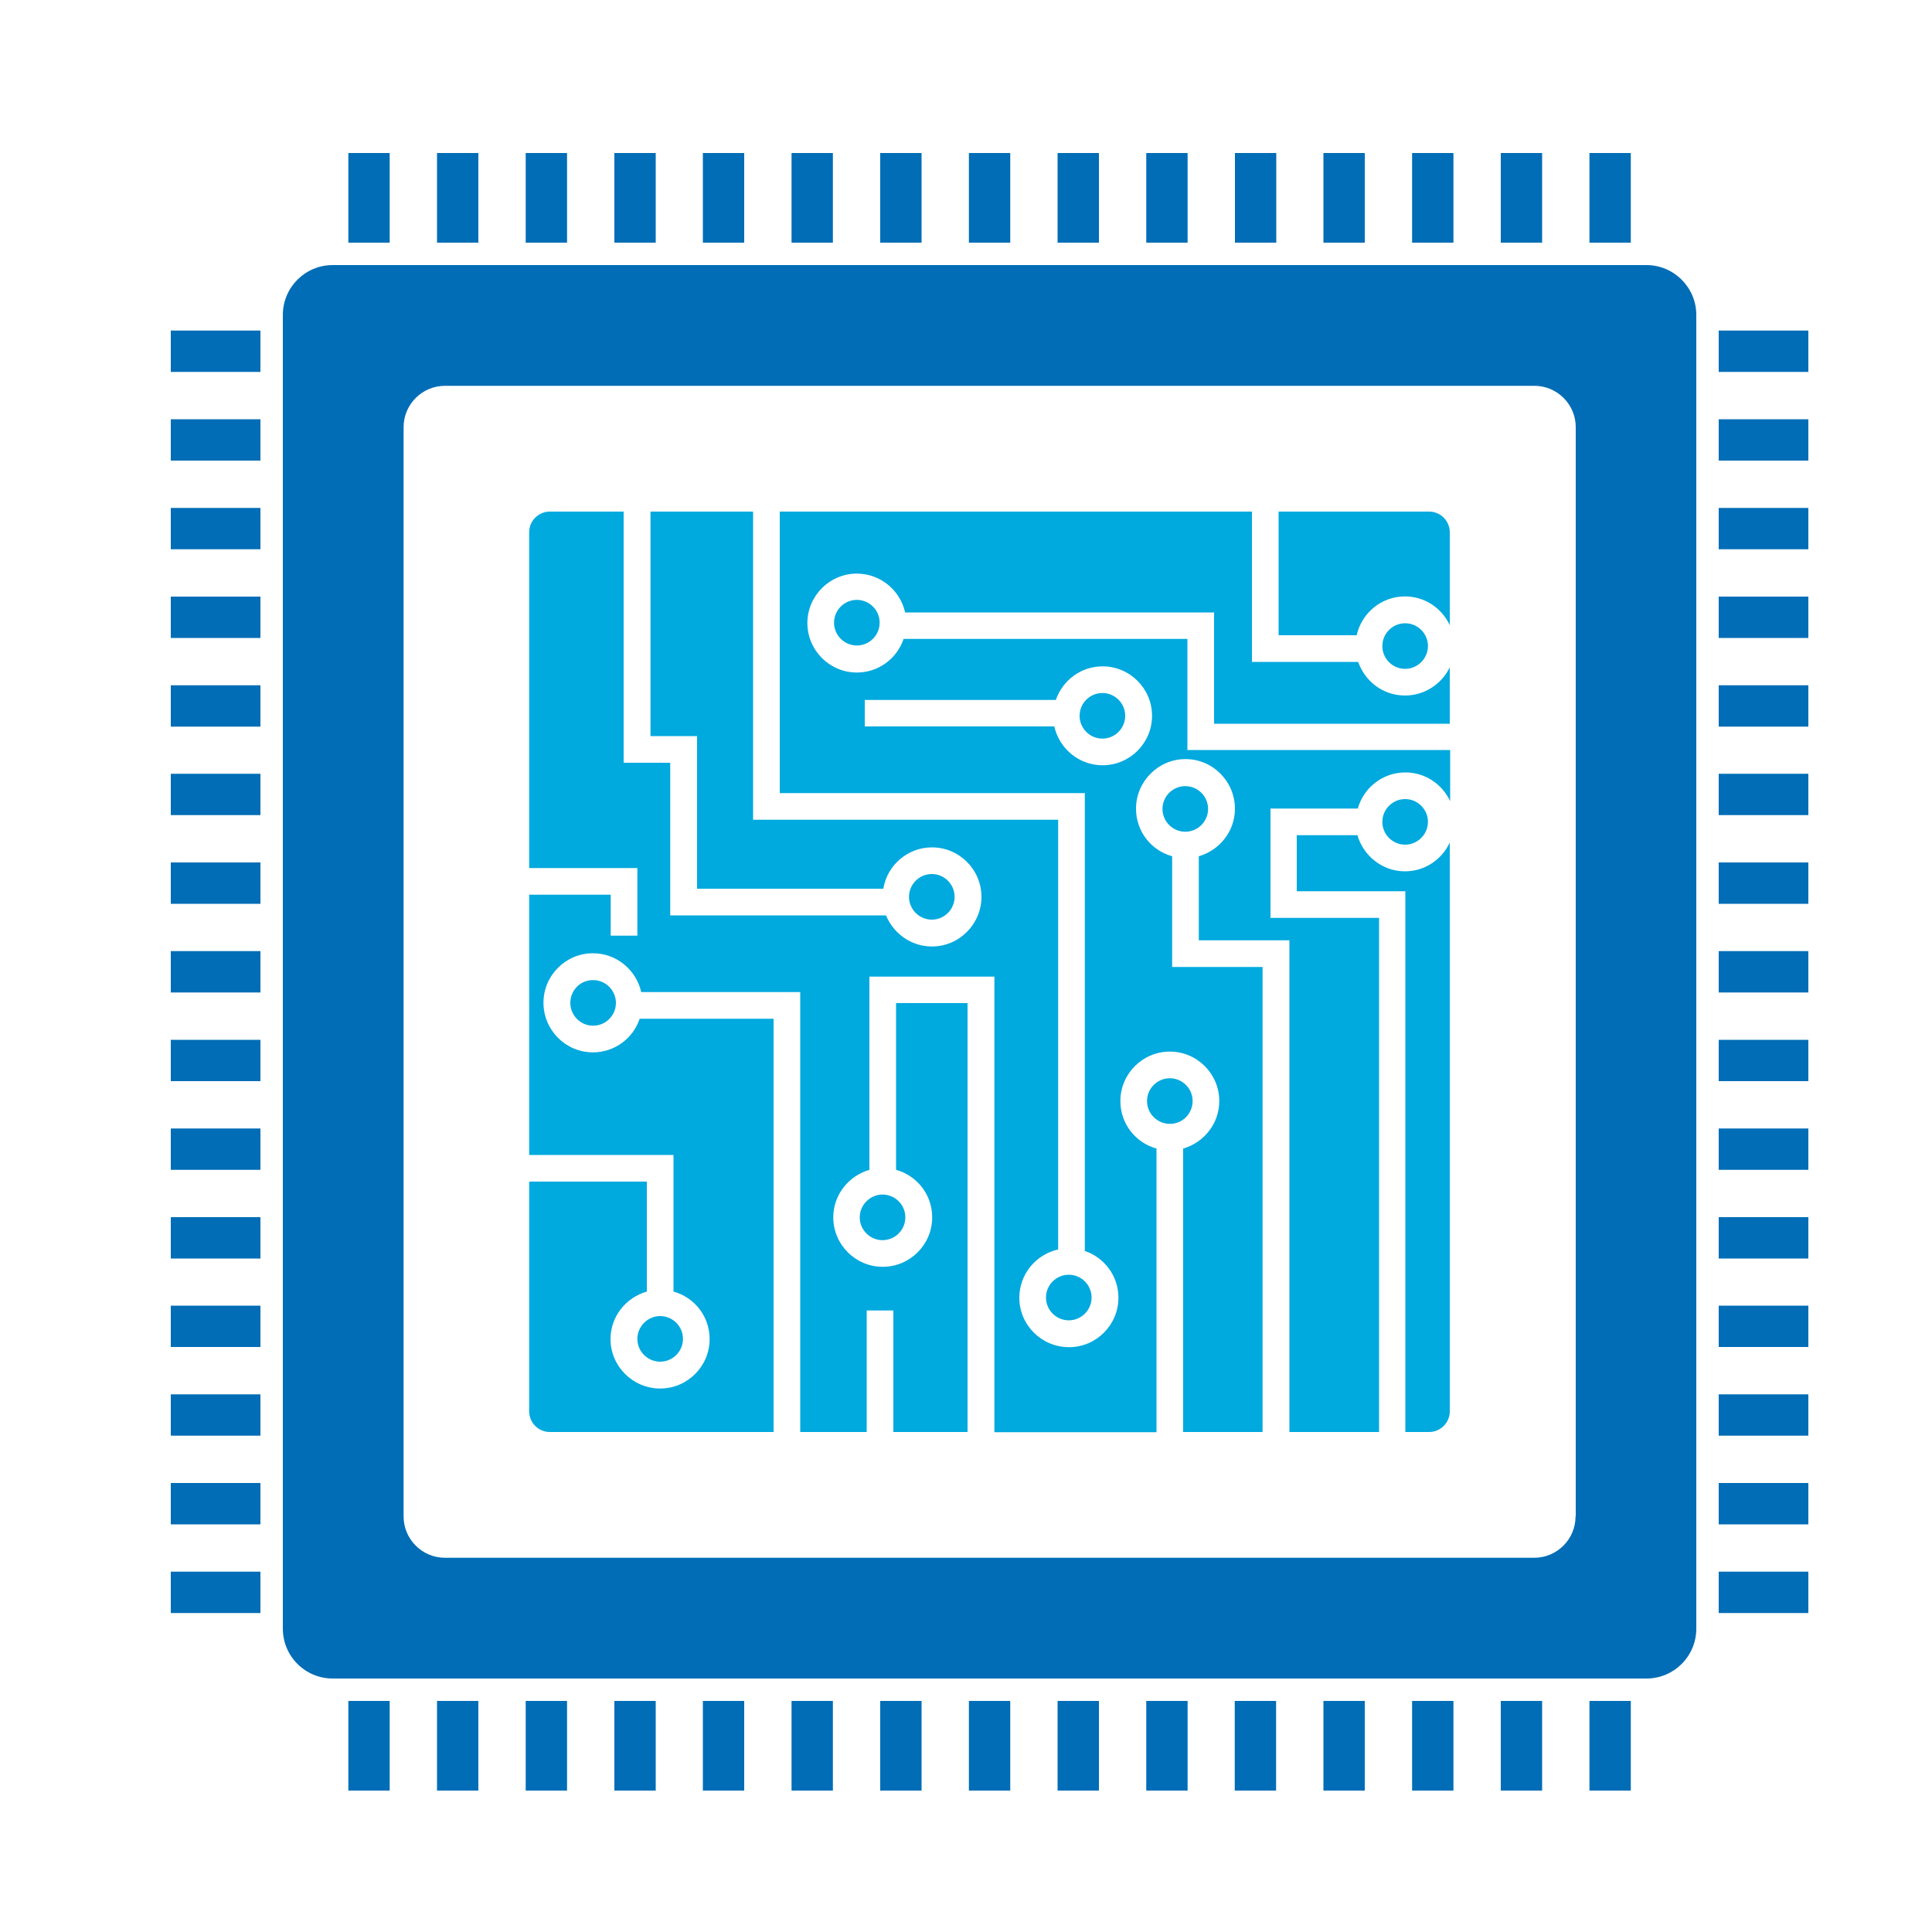 <?xml version="1.0" encoding="utf-8"?>
<!-- Generator: Adobe Illustrator 18.1.0, SVG Export Plug-In . SVG Version: 6.00 Build 0)  -->
<svg version="1.1" id="Layer_1" xmlns="http://www.w3.org/2000/svg" xmlns:xlink="http://www.w3.org/1999/xlink" x="0px" y="0px"
	 viewBox="0 0 1000 1000" enable-background="new 0 0 1000 1000" xml:space="preserve">
<g>
	<path fill="#006DB6" d="M852.2,137.2h-680c-14.3,0-25.8,11.6-25.8,25.8v680c0,14.3,11.6,25.8,25.8,25.8h680
		c14.3,0,25.8-11.6,25.8-25.8V163C878,148.8,866.4,137.2,852.2,137.2z M815.5,784.9c0,11.8-9.6,21.4-21.4,21.4H230.3
		c-11.8,0-21.4-9.6-21.4-21.4V221.1c0-11.8,9.6-21.4,21.4-21.4h563.9c11.8,0,21.4,9.6,21.4,21.4V784.9z M88.4,651.4h46.4v-21.4H88.4
		V651.4z M88.4,697.2h46.4v-21.4H88.4V697.2z M88.4,743.1h46.4v-21.4H88.4V743.1z M88.4,834.9h46.4v-21.4H88.4V834.9z M88.4,605.5
		h46.4v-21.4H88.4V605.5z M88.4,789h46.4v-21.4H88.4V789z M88.4,284.3h46.4v-21.4H88.4V284.3z M88.4,376.1h46.4v-21.4H88.4V376.1z
		 M88.4,330.2h46.4v-21.4H88.4V330.2z M88.4,238.4h46.4V217H88.4V238.4z M88.4,421.9h46.4v-21.4H88.4V421.9z M88.4,513.7h46.4v-21.4
		H88.4V513.7z M88.4,467.8h46.4v-21.4H88.4V467.8z M88.4,559.6h46.4v-21.4H88.4V559.6z M385.2,79.2h-21.4v46.4h21.4V79.2z
		 M706.4,79.2H685v46.4h21.4V79.2z M660.6,79.2h-21.4v46.4h21.4V79.2z M201.7,79.2h-21.4v46.4h21.4V79.2z M568.8,79.2h-21.4v46.4
		h21.4V79.2z M844.1,79.2h-21.4v46.4h21.4V79.2z M752.3,79.2h-21.4v46.4h21.4V79.2z M798.2,79.2h-21.4v46.4h21.4V79.2z M614.7,79.2
		h-21.4v46.4h21.4V79.2z M293.5,79.2h-21.4v46.4h21.4V79.2z M339.4,79.2H318v46.4h21.4V79.2z M247.6,79.2h-21.4v46.4h21.4V79.2z
		 M477,79.2h-21.4v46.4H477V79.2z M522.9,79.2h-21.4v46.4h21.4V79.2z M431.1,79.2h-21.4v46.4h21.4V79.2z M88.4,192.5h46.4v-21.4
		H88.4V192.5z M226.2,926.8h21.4v-46.4h-21.4V926.8z M889.6,559.6H936v-21.4h-46.4V559.6z M889.6,513.7H936v-21.4h-46.4V513.7z
		 M889.6,605.5H936v-21.4h-46.4V605.5z M889.6,697.2H936v-21.4h-46.4V697.2z M889.6,743.1H936v-21.4h-46.4V743.1z M889.6,651.4H936
		v-21.4h-46.4V651.4z M889.6,467.8H936v-21.4h-46.4V467.8z M889.6,238.4H936V217h-46.4V238.4z M889.6,789H936v-21.4h-46.4V789z
		 M889.6,171.1v21.4H936v-21.4H889.6z M889.6,284.3H936v-21.4h-46.4V284.3z M889.6,330.2H936v-21.4h-46.4V330.2z M889.6,421.9H936
		v-21.4h-46.4V421.9z M889.6,376.1H936v-21.4h-46.4V376.1z M318,926.8h21.4v-46.4H318V926.8z M455.6,926.8H477v-46.4h-21.4V926.8z
		 M547.4,926.8h21.4v-46.4h-21.4V926.8z M501.5,926.8h21.4v-46.4h-21.4V926.8z M409.7,926.8h21.4v-46.4h-21.4V926.8z M272.1,926.8
		h21.4v-46.4h-21.4V926.8z M363.8,926.8h21.4v-46.4h-21.4V926.8z M180.3,926.8h21.4v-46.4h-21.4V926.8z M685,926.8h21.4v-46.4H685
		V926.8z M776.8,926.8h21.4v-46.4h-21.4V926.8z M730.9,926.8h21.4v-46.4h-21.4V926.8z M822.7,926.8h21.4v-46.4h-21.4V926.8z
		 M593.3,926.8h21.4v-46.4h-21.4V926.8z M889.6,834.9H936v-21.4h-46.4V834.9z M639.1,926.8h21.4v-46.4h-21.4V926.8z"/>
	<path fill="#00A9DE" d="M329.9,693c0,6.5,5.3,11.8,11.8,11.8c6.5,0,11.8-5.3,11.8-11.8c0-6.5-5.3-11.8-11.8-11.8
		C335.3,681.2,329.9,686.5,329.9,693z M494.1,464.2c0-6.5-5.3-11.8-11.8-11.8c-6.5,0-11.8,5.3-11.8,11.8c0,6.5,5.3,11.8,11.8,11.8
		C488.8,476,494.1,470.7,494.1,464.2z M739.7,264.8h-77.9c0,22.7,0,56.7,0,64c7.6,0,28.9,0,40.4,0c2.6-11.5,12.8-20.1,25-20.1
		c10.3,0,19.1,6.1,23.2,14.9v-48.1C750.4,269.6,745.6,264.8,739.7,264.8z M541.4,671.6c0,6.5,5.3,11.8,11.8,11.8
		c6.5,0,11.8-5.3,11.8-11.8c0-6.5-5.3-11.8-11.8-11.8C546.7,659.8,541.4,665.1,541.4,671.6z M739.1,334.4c0-6.5-5.3-11.8-11.8-11.8
		c-6.5,0-11.8,5.3-11.8,11.8c0,6.5,5.3,11.8,11.8,11.8C733.7,346.2,739.1,340.9,739.1,334.4z M570.6,382.3c6.5,0,11.8-5.3,11.8-11.8
		c0-6.5-5.3-11.8-11.8-11.8c-6.5,0-11.8,5.3-11.8,11.8C558.8,377,564.1,382.3,570.6,382.3z M727.2,360c-11.3,0-20.7-7.3-24.2-17.4
		h-55v-77.8H403.6c0,37.4,0,135.5,0,145.7c12.6,0,157.9,0,157.9,0v237c10.1,3.4,17.4,12.9,17.4,24.2c0,14.1-11.5,25.6-25.6,25.6
		c-14.2,0-25.7-11.5-25.7-25.6c0-12.2,8.6-22.4,20.1-25c0-43.4,0-211.1,0-222.4c-12.6,0-157.9,0-157.9,0V264.8h-53.1
		c0,31.9,0,106.6,0,116.2c7,0,24.1,0,24.1,0s0,67.5,0,79c10.9,0,82.2,0,96.4,0c2-12.1,12.5-21.4,25.2-21.4
		c14.1,0,25.6,11.5,25.6,25.6c0,14.1-11.5,25.7-25.6,25.7c-10.8,0-19.9-6.7-23.8-16.1H346.9c0,0,0-67.5,0-79c-7,0-24.1,0-24.1,0
		v-130h-38.2c-5.9,0-10.7,4.8-10.7,10.7v173.8H323h6.9v35h-13.8c0,0,0-13.3,0-21.2c-7.8,0-32.4,0-42.2,0v134.7h67.8h6.9v70.7
		c10.8,3,18.7,12.8,18.7,24.6c0,14.1-11.5,25.6-25.6,25.6c-14.1,0-25.7-11.5-25.7-25.6c0-11.7,8-21.5,18.8-24.6c0-13.8,0-48,0-56.9
		c-8.4,0-44.2,0-60.9,0v118.9c0,5.9,4.8,10.7,10.7,10.7h115.8c0-34.4,0-202.3,0-213.9c-9.5,0-53.8,0-69.3,0
		c-3.4,10.1-12.9,17.4-24.2,17.4c-14.1,0-25.6-11.5-25.6-25.7c0-14.1,11.5-25.6,25.6-25.6c12.2,0,22.4,8.6,25,20.1h75.4h6.9v227.7
		h34.4v-62.9h13.8v62.9h38.4c0-36.5,0-210.3,0-222c-8.7,0-28.4,0-37,0c0,10,0,67.6,0,86.3c10.8,3,18.7,12.8,18.7,24.6
		c0,14.1-11.5,25.6-25.6,25.6c-14.1,0-25.6-11.5-25.6-25.6c0-11.7,8-21.5,18.7-24.6V505.5h57.8h6.9v235.8h83.9V594.5
		c-10.8-3-18.7-12.8-18.7-24.6c0-14.1,11.5-25.6,25.6-25.6c14.1,0,25.6,11.5,25.6,25.6c0,11.7-8,21.5-18.7,24.6v146.7h41.1
		c0-45,0-229.3,0-240.7c-10,0-46.8,0-46.8,0v-57.3c-10.8-3-18.7-12.8-18.7-24.6c0-14.1,11.5-25.7,25.6-25.7
		c14.1,0,25.6,11.5,25.6,25.7c0,11.7-8,21.5-18.7,24.6c0,11.2,0,35.4,0,43.5c10,0,46.9,0,46.9,0v254.5h46.4c0-52.7,0-254.7,0-266.1
		c-10.6,0-56.2,0-56.2,0v-56.6h6.9h38.3c3-10.8,12.9-18.7,24.6-18.7c10.3,0,19.1,6.1,23.2,14.9v-26.5H614.6c0,0,0-46.9,0-57.5
		c-11.2,0-121.2,0-146.9,0c-3.4,10.1-12.9,17.4-24.2,17.4c-14.1,0-25.6-11.5-25.6-25.6c0-14.1,11.5-25.6,25.6-25.6
		c12.2,0,22.4,8.6,25,20.1h153h6.9c0,0,0,46.9,0,57.6c9.9,0,91.1,0,122,0v-29.2C746.3,353.9,737.5,360,727.2,360z M447.5,362.3h99
		c3.5-10.1,12.9-17.4,24.2-17.4c14.1,0,25.6,11.5,25.6,25.6c0,14.1-11.5,25.6-25.6,25.6c-12.2,0-22.4-8.6-25-20.1h-98.1V362.3z
		 M295.2,519.1c0,6.5,5.3,11.8,11.8,11.8c6.5,0,11.8-5.3,11.8-11.8c0-6.5-5.3-11.8-11.8-11.8C300.5,507.2,295.2,512.5,295.2,519.1z
		 M727.2,451c-11.7,0-21.5-8-24.6-18.7c-8.6,0-24.4,0-31.4,0c0,7.8,0,21.2,0,29c10.6,0,56.2,0,56.2,0v279.9h12.3
		c5.9,0,10.7-4.8,10.7-10.7V436.1C746.3,444.9,737.5,451,727.2,451z M445,630.1c0,6.5,5.3,11.8,11.8,11.8c6.5,0,11.8-5.3,11.8-11.8
		c0-6.5-5.3-11.8-11.8-11.8C450.4,618.3,445,623.6,445,630.1z M739.1,425.4c0-6.5-5.3-11.8-11.8-11.8c-6.5,0-11.8,5.3-11.8,11.8
		c0,6.5,5.3,11.8,11.8,11.8C733.7,437.2,739.1,431.9,739.1,425.4z M431.7,322.3c0,6.5,5.3,11.8,11.8,11.8c6.5,0,11.8-5.3,11.8-11.8
		c0-6.5-5.3-11.8-11.8-11.8C437,310.5,431.7,315.8,431.7,322.3z M625.3,418.7c0-6.5-5.3-11.8-11.8-11.8c-6.5,0-11.8,5.3-11.8,11.8
		c0,6.5,5.3,11.8,11.8,11.8C620,430.5,625.3,425.2,625.3,418.7z M617.3,569.9c0-6.5-5.3-11.8-11.8-11.8c-6.5,0-11.8,5.3-11.8,11.8
		c0,6.5,5.3,11.8,11.8,11.8C612,581.8,617.3,576.4,617.3,569.9z"/>
</g>
</svg>
